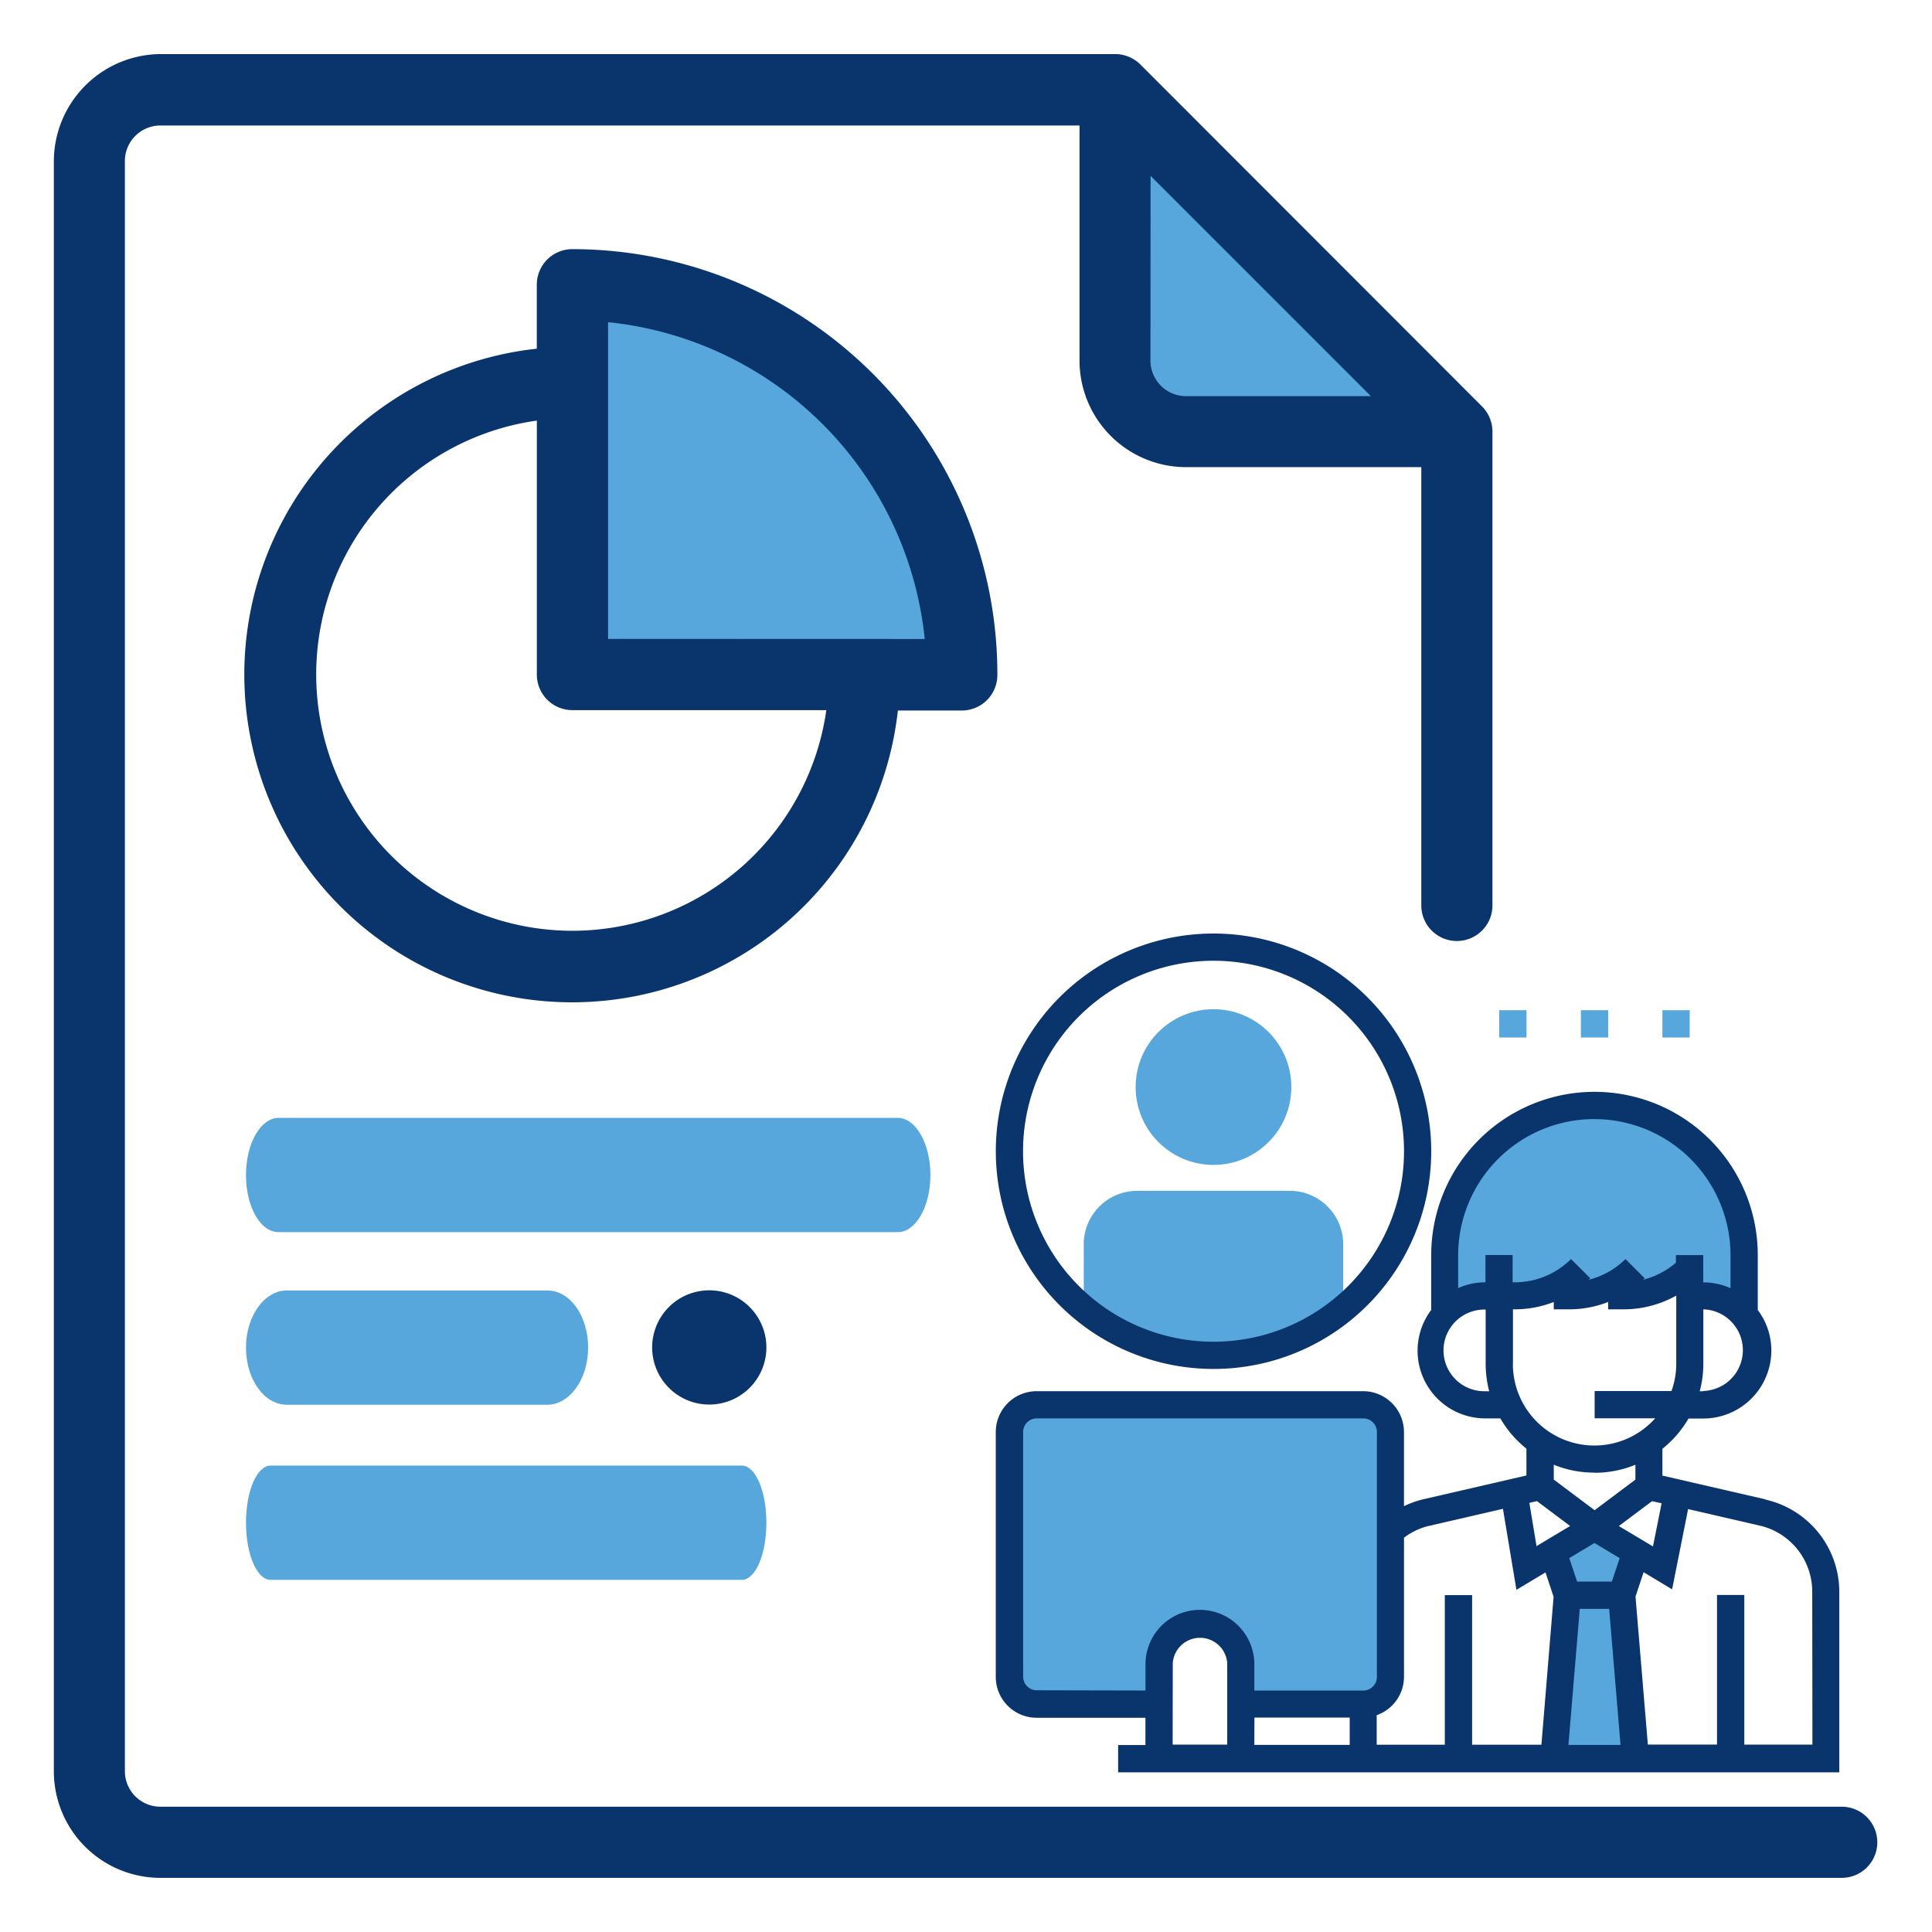 <svg xmlns="http://www.w3.org/2000/svg" width="92" height="92" viewBox="0 0 92 92">
  <g id="Counselor_report" data-name="Counselor report" transform="translate(-0.139 -0.139)">
    <rect id="BG" width="92" height="92" transform="translate(0.139 0.139)" fill="none"/>
    <g id="Group_4232" data-name="Group 4232" transform="translate(2.703 2.709)">
      <g id="Group_4231" data-name="Group 4231" transform="translate(9.07 9.294)">
        <path id="Path_1717" data-name="Path 1717" d="M155.144,92.409l-.054,1.5.054-18s16.671,1.928,17.066,17.933H155.144" transform="translate(-138.911 -74.224)" fill="#57a7dc"/>
        <path id="Path_1713" data-name="Path 1713" d="M80.944,66.6a1.692,1.692,0,0,0-1.694,1.694V71.34A15.608,15.608,0,1,0,96.444,88.57H99.49a1.692,1.692,0,0,0,1.692-1.694A20.251,20.251,0,0,0,80.944,66.6Zm0,32.459a12.207,12.207,0,0,1-1.692-24.295V86.858a1.692,1.692,0,0,0,1.692,1.694H93.037A12.223,12.223,0,0,1,80.944,99.059Zm1.7-13.9h0V70.078A16.889,16.889,0,0,1,97.723,85.164Z" transform="translate(-65.322 -66.6)" fill="#0a346c"/>
      </g>
      <g id="Group_4230" data-name="Group 4230">
        <path id="Path_2179" data-name="Path 2179" d="M299.37,33.83,313.356,47.8H299.37V33.83" transform="translate(-248.118 -30.442)" fill="#57a7dc"/>
        <path id="Path_1711" data-name="Path 1711" d="M100.135,98.494H20.077A1.692,1.692,0,0,1,18.383,96.8V20.13a1.692,1.692,0,0,1,1.694-1.694H63.842V29.623a5.077,5.077,0,0,0,5.082,5.082H80.117V55.576a1.694,1.694,0,0,0,3.388,0h0V33.017a1.707,1.707,0,0,0-.5-1.208L66.744,15.535a1.707,1.707,0,0,0-1.208-.5H20.077A5.115,5.115,0,0,0,15,20.13V96.8a5.077,5.077,0,0,0,5.082,5.082H100.14a1.694,1.694,0,1,0-.005-3.388ZM67.225,20.833,77.714,31.323h-8.8a1.692,1.692,0,0,1-1.694-1.694Z" transform="translate(-15 -15.03)" fill="#0a346c"/>
      </g>
      <g id="Group_4229" data-name="Group 4229" transform="translate(9.15 50.662)">
        <path id="Path_1714" data-name="Path 1714" d="M96.811,296.13H67.32c-.847,0-1.55,1.208-1.55,2.721s.685,2.721,1.55,2.721H96.811c.847,0,1.55-1.208,1.55-2.721S97.653,296.13,96.811,296.13Z" transform="translate(-65.77 -296.13)" fill="#57a7dc"/>
        <path id="Path_1714-2" data-name="Path 1714" d="M89.38,388H66.941c-.649,0-1.171,1.208-1.171,2.721s.523,2.721,1.171,2.721H89.38c.649,0,1.171-1.208,1.171-2.721S90.029,388,89.38,388Z" transform="translate(-65.77 -371.442)" fill="#57a7dc"/>
        <path id="Path_1715" data-name="Path 1715" d="M80.116,341.73h-12.4c-1.063,0-1.946,1.208-1.946,2.721s.865,2.721,1.946,2.721h12.4c1.063,0,1.946-1.208,1.946-2.721S81.2,341.73,80.116,341.73Z" transform="translate(-65.77 -333.512)" fill="#57a7dc"/>
        <path id="Path_1716" data-name="Path 1716" d="M177.735,342.491a2.72,2.72,0,1,0,.793,1.928A2.72,2.72,0,0,0,177.735,342.491Z" transform="translate(-153.747 -333.479)" fill="#0a346c"/>
      </g>
    </g>
    <path id="Path_2180" data-name="Path 2180" d="M269.176,372.19h17.149v13.98h-6.708v-2.384s-2.154-3.033-3.817,0v2.384h-7.04V372.19Z" transform="translate(-220.322 -305.111)" fill="#57a7dc"/>
    <path id="Path_2181" data-name="Path 2181" d="M396.581,302.878s.833-9.354-7.128-9.329c-8.141.025-7.126,9.329-7.126,9.329l11.272-1.033Z" transform="translate(-313.387 -240.643)" fill="#57a7dc"/>
    <path id="Path_2182" data-name="Path 2182" d="M412.361,404.77l-1.936,1.217.7,2.062-.89,7.681h4.307l-1.018-7.681.784-2.159Z" transform="translate(-336.303 -331.819)" fill="#57a7dc"/>
    <path id="Path_2183" data-name="Path 2183" d="M300.535,308.657l-4.913-1.132v-1.276a5.227,5.227,0,0,0,1.244-1.442h.7a3.244,3.244,0,0,0,3.244-3.244,3.208,3.208,0,0,0-.647-1.925v-2.613a7.775,7.775,0,1,0-15.55,0v2.612a3.224,3.224,0,0,0,2.592,5.164h.7a5.186,5.186,0,0,0,1.242,1.442v1.276l-4.908,1.132a4.5,4.5,0,0,0-.923.33v-3.531a1.947,1.947,0,0,0-1.945-1.945h-15.55a1.946,1.946,0,0,0-1.943,1.945v11.663a1.946,1.946,0,0,0,1.943,1.943h5.183v1.3h-1.3v1.3h34.341v-8.57a4.506,4.506,0,0,0-3.516-4.419Zm-10.886.083,1.579,1.184-1.6.959-.342-2.06Zm2.038,5.131h1.4l.541,6.479h-2.48Zm1.528-1.3H291.56l-.373-1.116,1.2-.721,1.2.721Zm.332-2.644,1.581-1.184.456.1-.411,2.055Zm4.025-6.42H297.4a5.118,5.118,0,0,0,.171-1.3v-2.6a1.945,1.945,0,0,1,0,3.888Zm-5.183-12.958a6.488,6.488,0,0,1,6.477,6.472V298.6a3.181,3.181,0,0,0-1.3-.276v-1.3h-1.3v.36a3.825,3.825,0,0,1-1.564.815c.025-.025.052-.045.077-.07l-.916-.917a3.785,3.785,0,0,1-1.754.988c.025-.025.052-.045.078-.07l-.916-.917a3.8,3.8,0,0,1-2.671,1.107h-.11v-1.3h-1.294v1.3a3.175,3.175,0,0,0-1.3.276v-1.572a6.488,6.488,0,0,1,6.479-6.477Zm-5.183,12.958a1.945,1.945,0,1,1,0-3.888v2.592a5.2,5.2,0,0,0,.169,1.3Zm1.3-1.3v-2.6h.11a5.081,5.081,0,0,0,1.833-.35v.35h.759a5.081,5.081,0,0,0,1.833-.35v.35h.759a5.124,5.124,0,0,0,2.482-.654v3.244a3.855,3.855,0,0,1-.227,1.3h-3.66v1.3h2.884a3.882,3.882,0,0,1-6.777-2.592Zm3.888,5.183a5.13,5.13,0,0,0,1.943-.382v.707l-1.943,1.458-1.945-1.458v-.707a5.131,5.131,0,0,0,1.945.375Zm-7.856,2.523,3.491-.806.642,3.857,1.384-.829.386,1.161-.58,7.045h-3.3v-7.126h-1.3v7.126h-3.244v-1.408a1.941,1.941,0,0,0,1.3-1.824v-6.627a3.194,3.194,0,0,1,1.22-.571Zm-8.343,9.134h4.536v1.3H276.19Zm-10.367-1.3a.647.647,0,0,1-.647-.647V305.449a.649.649,0,0,1,.647-.649h15.55a.649.649,0,0,1,.649.649v11.663a.649.649,0,0,1-.649.647H276.19v-1.3a2.592,2.592,0,0,0-5.183,0v1.3Zm6.479-1.3a1.3,1.3,0,0,1,2.592,0v3.888H272.3Zm30.459,3.888h-3.244v-7.128h-1.3v7.126h-3.293l-.588-7.047.386-1.161,1.357.815.762-3.821,3.4.784a3.226,3.226,0,0,1,2.511,3.156Z" transform="translate(-216.321 -237.119)" fill="#0a346c"/>
    <circle id="Ellipse_34" data-name="Ellipse 34" cx="3.707" cy="3.707" r="3.707" transform="translate(54.217 48.197)" fill="#57a7dc"/>
    <path id="Path_2184" data-name="Path 2184" d="M296.881,315.41h-7.168a2.544,2.544,0,0,0-2.594,2.491v3.257a12.279,12.279,0,0,0,12.355,0V317.9A2.544,2.544,0,0,0,296.881,315.41Z" transform="translate(-235.373 -258.564)" fill="#57a7dc"/>
    <path id="Path_2185" data-name="Path 2185" d="M274.247,268.163a10.367,10.367,0,1,0-10.367-10.358A10.367,10.367,0,0,0,274.247,268.163Zm0-19.438a9.071,9.071,0,1,1-9.071,9.08,9.071,9.071,0,0,1,9.071-9.08Z" transform="translate(-216.321 -202.836)" fill="#0a346c"/>
    <path id="Path_2186" data-name="Path 2186" d="M396.89,267.68h1.3v1.3h-1.3Z" transform="translate(-325.359 -219.436)" fill="#57a7dc"/>
    <path id="Path_2187" data-name="Path 2187" d="M418.46,267.68h1.3v1.3h-1.3Z" transform="translate(-343.041 -219.436)" fill="#57a7dc"/>
    <path id="Path_2188" data-name="Path 2188" d="M440,267.68h1.3v1.3H440Z" transform="translate(-360.699 -219.436)" fill="#57a7dc"/>
  </g>
</svg>

